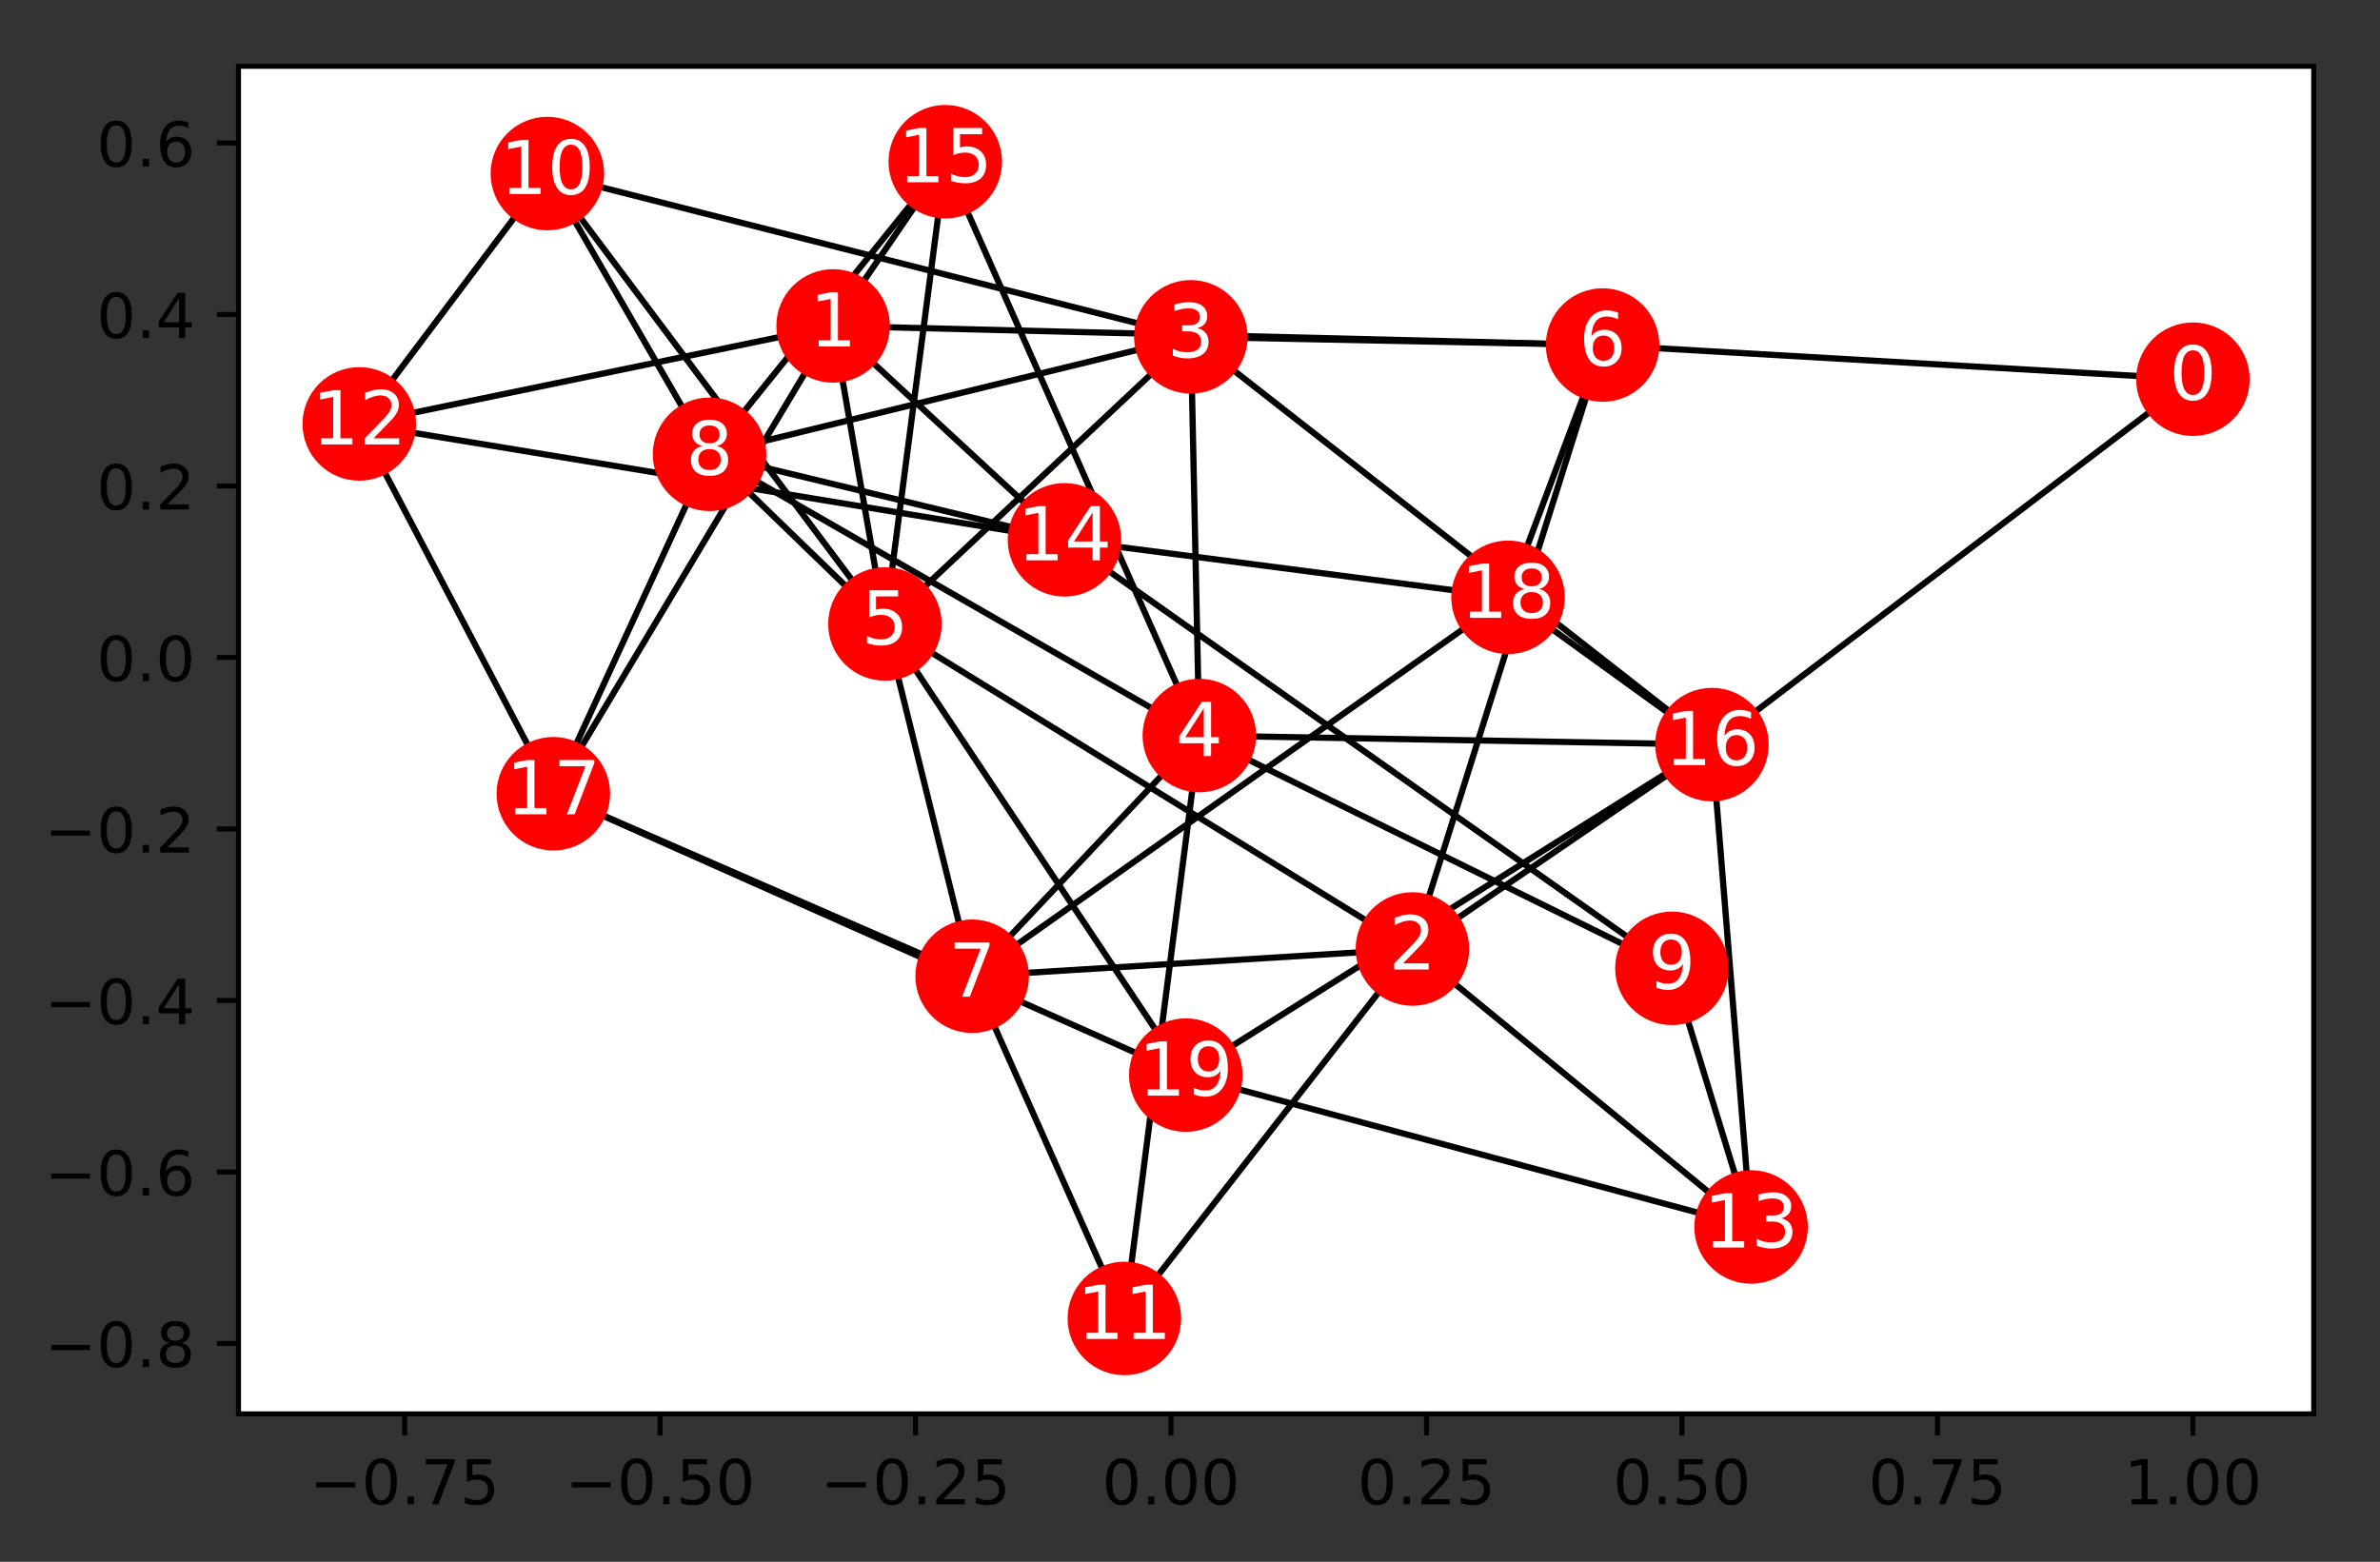<?xml version="1.0" encoding="utf-8" standalone="no"?>
<!DOCTYPE svg PUBLIC "-//W3C//DTD SVG 1.1//EN"
  "http://www.w3.org/Graphics/SVG/1.1/DTD/svg11.dtd">
<!-- Created with matplotlib (http://matplotlib.org/) -->
<svg height="252.018pt" version="1.1" viewBox="0 0 383.983 252.018" width="383.983pt" xmlns="http://www.w3.org/2000/svg" xmlns:xlink="http://www.w3.org/1999/xlink">
 <rect x="0" y="0" width="383.983" height="252.018" fill="#333333" stroke="none"/>
 <defs>
  <style type="text/css">
*{stroke-linecap:butt;stroke-linejoin:round;}
  </style>
 </defs>
 <g id="figure_1">
  <g id="patch_1">
   <path d="M -0 252.018 
L 383.983 252.018 
L 383.983 0 
L -0 0 
z
" style="fill:none;"/>
  </g>
  <g id="axes_1">
   <g id="patch_2">
    <path d="M 38.483 228.14 
L 373.283 228.14 
L 373.283 10.7 
L 38.483 10.7 
z
" style="fill:#ffffff;"/>
   </g>
   <g id="LineCollection_1">
    <path clip-path="url(#p53700404fe)" d="M 193.496 118.69 
L 276.197 120.149 
" style="fill:none;stroke:#000000;"/>
    <path clip-path="url(#p53700404fe)" d="M 193.496 118.69 
L 114.476 73.308 
" style="fill:none;stroke:#000000;"/>
    <path clip-path="url(#p53700404fe)" d="M 193.496 118.69 
L 181.403 212.746 
" style="fill:none;stroke:#000000;"/>
    <path clip-path="url(#p53700404fe)" d="M 193.496 118.69 
L 156.848 157.526 
" style="fill:none;stroke:#000000;"/>
    <path clip-path="url(#p53700404fe)" d="M 193.496 118.69 
L 192.126 54.352 
" style="fill:none;stroke:#000000;"/>
    <path clip-path="url(#p53700404fe)" d="M 193.496 118.69 
L 152.507 26.094 
" style="fill:none;stroke:#000000;"/>
    <path clip-path="url(#p53700404fe)" d="M 193.496 118.69 
L 269.746 156.251 
" style="fill:none;stroke:#000000;"/>
    <path clip-path="url(#p53700404fe)" d="M 88.31 28.006 
L 192.126 54.352 
" style="fill:none;stroke:#000000;"/>
    <path clip-path="url(#p53700404fe)" d="M 88.31 28.006 
L 142.773 100.684 
" style="fill:none;stroke:#000000;"/>
    <path clip-path="url(#p53700404fe)" d="M 88.31 28.006 
L 57.966 68.403 
" style="fill:none;stroke:#000000;"/>
    <path clip-path="url(#p53700404fe)" d="M 88.31 28.006 
L 114.476 73.308 
" style="fill:none;stroke:#000000;"/>
    <path clip-path="url(#p53700404fe)" d="M 353.8 61.189 
L 276.197 120.149 
" style="fill:none;stroke:#000000;"/>
    <path clip-path="url(#p53700404fe)" d="M 353.8 61.189 
L 258.557 55.677 
" style="fill:none;stroke:#000000;"/>
    <path clip-path="url(#p53700404fe)" d="M 89.274 128.079 
L 134.414 52.594 
" style="fill:none;stroke:#000000;"/>
    <path clip-path="url(#p53700404fe)" d="M 89.274 128.079 
L 89.274 128.079 
" style="fill:none;stroke:#000000;"/>
    <path clip-path="url(#p53700404fe)" d="M 89.274 128.079 
L 114.476 73.308 
" style="fill:none;stroke:#000000;"/>
    <path clip-path="url(#p53700404fe)" d="M 89.274 128.079 
L 156.848 157.526 
" style="fill:none;stroke:#000000;"/>
    <path clip-path="url(#p53700404fe)" d="M 89.274 128.079 
L 191.311 173.481 
" style="fill:none;stroke:#000000;"/>
    <path clip-path="url(#p53700404fe)" d="M 89.274 128.079 
L 57.966 68.403 
" style="fill:none;stroke:#000000;"/>
    <path clip-path="url(#p53700404fe)" d="M 227.878 153.134 
L 276.197 120.149 
" style="fill:none;stroke:#000000;"/>
    <path clip-path="url(#p53700404fe)" d="M 227.878 153.134 
L 282.515 197.984 
" style="fill:none;stroke:#000000;"/>
    <path clip-path="url(#p53700404fe)" d="M 227.878 153.134 
L 181.403 212.746 
" style="fill:none;stroke:#000000;"/>
    <path clip-path="url(#p53700404fe)" d="M 227.878 153.134 
L 156.848 157.526 
" style="fill:none;stroke:#000000;"/>
    <path clip-path="url(#p53700404fe)" d="M 227.878 153.134 
L 142.773 100.684 
" style="fill:none;stroke:#000000;"/>
    <path clip-path="url(#p53700404fe)" d="M 227.878 153.134 
L 258.557 55.677 
" style="fill:none;stroke:#000000;"/>
    <path clip-path="url(#p53700404fe)" d="M 192.126 54.352 
L 276.197 120.149 
" style="fill:none;stroke:#000000;"/>
    <path clip-path="url(#p53700404fe)" d="M 192.126 54.352 
L 114.476 73.308 
" style="fill:none;stroke:#000000;"/>
    <path clip-path="url(#p53700404fe)" d="M 192.126 54.352 
L 258.557 55.677 
" style="fill:none;stroke:#000000;"/>
    <path clip-path="url(#p53700404fe)" d="M 192.126 54.352 
L 142.773 100.684 
" style="fill:none;stroke:#000000;"/>
    <path clip-path="url(#p53700404fe)" d="M 181.403 212.746 
L 156.848 157.526 
" style="fill:none;stroke:#000000;"/>
    <path clip-path="url(#p53700404fe)" d="M 181.403 212.746 
L 181.403 212.746 
" style="fill:none;stroke:#000000;"/>
    <path clip-path="url(#p53700404fe)" d="M 156.848 157.526 
L 243.303 96.383 
" style="fill:none;stroke:#000000;"/>
    <path clip-path="url(#p53700404fe)" d="M 156.848 157.526 
L 142.773 100.684 
" style="fill:none;stroke:#000000;"/>
    <path clip-path="url(#p53700404fe)" d="M 114.476 73.308 
L 142.773 100.684 
" style="fill:none;stroke:#000000;"/>
    <path clip-path="url(#p53700404fe)" d="M 114.476 73.308 
L 171.74 87.107 
" style="fill:none;stroke:#000000;"/>
    <path clip-path="url(#p53700404fe)" d="M 114.476 73.308 
L 152.507 26.094 
" style="fill:none;stroke:#000000;"/>
    <path clip-path="url(#p53700404fe)" d="M 191.311 173.481 
L 276.197 120.149 
" style="fill:none;stroke:#000000;"/>
    <path clip-path="url(#p53700404fe)" d="M 191.311 173.481 
L 282.515 197.984 
" style="fill:none;stroke:#000000;"/>
    <path clip-path="url(#p53700404fe)" d="M 191.311 173.481 
L 142.773 100.684 
" style="fill:none;stroke:#000000;"/>
    <path clip-path="url(#p53700404fe)" d="M 142.773 100.684 
L 134.414 52.594 
" style="fill:none;stroke:#000000;"/>
    <path clip-path="url(#p53700404fe)" d="M 142.773 100.684 
L 152.507 26.094 
" style="fill:none;stroke:#000000;"/>
    <path clip-path="url(#p53700404fe)" d="M 269.746 156.251 
L 282.515 197.984 
" style="fill:none;stroke:#000000;"/>
    <path clip-path="url(#p53700404fe)" d="M 269.746 156.251 
L 171.74 87.107 
" style="fill:none;stroke:#000000;"/>
    <path clip-path="url(#p53700404fe)" d="M 269.746 156.251 
L 269.746 156.251 
" style="fill:none;stroke:#000000;"/>
    <path clip-path="url(#p53700404fe)" d="M 152.507 26.094 
L 134.414 52.594 
" style="fill:none;stroke:#000000;"/>
    <path clip-path="url(#p53700404fe)" d="M 276.197 120.149 
L 282.515 197.984 
" style="fill:none;stroke:#000000;"/>
    <path clip-path="url(#p53700404fe)" d="M 276.197 120.149 
L 243.303 96.383 
" style="fill:none;stroke:#000000;"/>
    <path clip-path="url(#p53700404fe)" d="M 282.515 197.984 
L 282.515 197.984 
" style="fill:none;stroke:#000000;"/>
    <path clip-path="url(#p53700404fe)" d="M 134.414 52.594 
L 171.74 87.107 
" style="fill:none;stroke:#000000;"/>
    <path clip-path="url(#p53700404fe)" d="M 134.414 52.594 
L 57.966 68.403 
" style="fill:none;stroke:#000000;"/>
    <path clip-path="url(#p53700404fe)" d="M 134.414 52.594 
L 258.557 55.677 
" style="fill:none;stroke:#000000;"/>
    <path clip-path="url(#p53700404fe)" d="M 243.303 96.383 
L 243.303 96.383 
" style="fill:none;stroke:#000000;"/>
    <path clip-path="url(#p53700404fe)" d="M 243.303 96.383 
L 258.557 55.677 
" style="fill:none;stroke:#000000;"/>
    <path clip-path="url(#p53700404fe)" d="M 243.303 96.383 
L 171.74 87.107 
" style="fill:none;stroke:#000000;"/>
    <path clip-path="url(#p53700404fe)" d="M 171.74 87.107 
L 57.966 68.403 
" style="fill:none;stroke:#000000;"/>
   </g>
   <g id="matplotlib.axis_1">
    <g id="xtick_1">
     <g id="line2d_1">
      <defs>
       <path d="M 0 0 
L 0 3.5 
" id="m5cd075113a" style="stroke:#000000;stroke-width:0.8;"/>
      </defs>
      <g>
       <use style="stroke:#000000;stroke-width:0.8;" x="65.281" xlink:href="#m5cd075113a" y="228.14"/>
      </g>
     </g>
     <g id="text_1">
      <!-- −0.75 -->
      <defs>
       <path d="M 10.594 35.5 
L 73.188 35.5 
L 73.188 27.203 
L 10.594 27.203 
z
" id="DejaVuSans-2212"/>
       <path d="M 31.781 66.406 
Q 24.172 66.406 20.328 58.906 
Q 16.5 51.422 16.5 36.375 
Q 16.5 21.391 20.328 13.891 
Q 24.172 6.391 31.781 6.391 
Q 39.453 6.391 43.281 13.891 
Q 47.125 21.391 47.125 36.375 
Q 47.125 51.422 43.281 58.906 
Q 39.453 66.406 31.781 66.406 
z
M 31.781 74.219 
Q 44.047 74.219 50.516 64.516 
Q 56.984 54.828 56.984 36.375 
Q 56.984 17.969 50.516 8.266 
Q 44.047 -1.422 31.781 -1.422 
Q 19.531 -1.422 13.062 8.266 
Q 6.594 17.969 6.594 36.375 
Q 6.594 54.828 13.062 64.516 
Q 19.531 74.219 31.781 74.219 
z
" id="DejaVuSans-30"/>
       <path d="M 10.688 12.406 
L 21 12.406 
L 21 0 
L 10.688 0 
z
" id="DejaVuSans-2e"/>
       <path d="M 8.203 72.906 
L 55.078 72.906 
L 55.078 68.703 
L 28.609 0 
L 18.312 0 
L 43.219 64.594 
L 8.203 64.594 
z
" id="DejaVuSans-37"/>
       <path d="M 10.797 72.906 
L 49.516 72.906 
L 49.516 64.594 
L 19.828 64.594 
L 19.828 46.734 
Q 21.969 47.469 24.109 47.828 
Q 26.266 48.188 28.422 48.188 
Q 40.625 48.188 47.75 41.5 
Q 54.891 34.812 54.891 23.391 
Q 54.891 11.625 47.562 5.094 
Q 40.234 -1.422 26.906 -1.422 
Q 22.312 -1.422 17.547 -0.641 
Q 12.797 0.141 7.719 1.703 
L 7.719 11.625 
Q 12.109 9.234 16.797 8.062 
Q 21.484 6.891 26.703 6.891 
Q 35.156 6.891 40.078 11.328 
Q 45.016 15.766 45.016 23.391 
Q 45.016 31 40.078 35.438 
Q 35.156 39.891 26.703 39.891 
Q 22.75 39.891 18.812 39.016 
Q 14.891 38.141 10.797 36.281 
z
" id="DejaVuSans-35"/>
      </defs>
      <g transform="translate(49.958 242.738)scale(0.1 -0.1)">
       <use xlink:href="#DejaVuSans-2212"/>
       <use x="83.789" xlink:href="#DejaVuSans-30"/>
       <use x="147.412" xlink:href="#DejaVuSans-2e"/>
       <use x="179.199" xlink:href="#DejaVuSans-37"/>
       <use x="242.822" xlink:href="#DejaVuSans-35"/>
      </g>
     </g>
    </g>
    <g id="xtick_2">
     <g id="line2d_2">
      <g>
       <use style="stroke:#000000;stroke-width:0.8;" x="106.498" xlink:href="#m5cd075113a" y="228.14"/>
      </g>
     </g>
     <g id="text_2">
      <!-- −0.50 -->
      <g transform="translate(91.175 242.738)scale(0.1 -0.1)">
       <use xlink:href="#DejaVuSans-2212"/>
       <use x="83.789" xlink:href="#DejaVuSans-30"/>
       <use x="147.412" xlink:href="#DejaVuSans-2e"/>
       <use x="179.199" xlink:href="#DejaVuSans-35"/>
       <use x="242.822" xlink:href="#DejaVuSans-30"/>
      </g>
     </g>
    </g>
    <g id="xtick_3">
     <g id="line2d_3">
      <g>
       <use style="stroke:#000000;stroke-width:0.8;" x="147.715" xlink:href="#m5cd075113a" y="228.14"/>
      </g>
     </g>
     <g id="text_3">
      <!-- −0.25 -->
      <defs>
       <path d="M 19.188 8.297 
L 53.609 8.297 
L 53.609 0 
L 7.328 0 
L 7.328 8.297 
Q 12.938 14.109 22.625 23.891 
Q 32.328 33.688 34.812 36.531 
Q 39.547 41.844 41.422 45.531 
Q 43.312 49.219 43.312 52.781 
Q 43.312 58.594 39.234 62.25 
Q 35.156 65.922 28.609 65.922 
Q 23.969 65.922 18.812 64.312 
Q 13.672 62.703 7.812 59.422 
L 7.812 69.391 
Q 13.766 71.781 18.938 73 
Q 24.125 74.219 28.422 74.219 
Q 39.75 74.219 46.484 68.547 
Q 53.219 62.891 53.219 53.422 
Q 53.219 48.922 51.531 44.891 
Q 49.859 40.875 45.406 35.406 
Q 44.188 33.984 37.641 27.219 
Q 31.109 20.453 19.188 8.297 
z
" id="DejaVuSans-32"/>
      </defs>
      <g transform="translate(132.392 242.738)scale(0.1 -0.1)">
       <use xlink:href="#DejaVuSans-2212"/>
       <use x="83.789" xlink:href="#DejaVuSans-30"/>
       <use x="147.412" xlink:href="#DejaVuSans-2e"/>
       <use x="179.199" xlink:href="#DejaVuSans-32"/>
       <use x="242.822" xlink:href="#DejaVuSans-35"/>
      </g>
     </g>
    </g>
    <g id="xtick_4">
     <g id="line2d_4">
      <g>
       <use style="stroke:#000000;stroke-width:0.8;" x="188.932" xlink:href="#m5cd075113a" y="228.14"/>
      </g>
     </g>
     <g id="text_4">
      <!-- 0.00 -->
      <g transform="translate(177.799 242.738)scale(0.1 -0.1)">
       <use xlink:href="#DejaVuSans-30"/>
       <use x="63.623" xlink:href="#DejaVuSans-2e"/>
       <use x="95.41" xlink:href="#DejaVuSans-30"/>
       <use x="159.033" xlink:href="#DejaVuSans-30"/>
      </g>
     </g>
    </g>
    <g id="xtick_5">
     <g id="line2d_5">
      <g>
       <use style="stroke:#000000;stroke-width:0.8;" x="230.149" xlink:href="#m5cd075113a" y="228.14"/>
      </g>
     </g>
     <g id="text_5">
      <!-- 0.25 -->
      <g transform="translate(219.016 242.738)scale(0.1 -0.1)">
       <use xlink:href="#DejaVuSans-30"/>
       <use x="63.623" xlink:href="#DejaVuSans-2e"/>
       <use x="95.41" xlink:href="#DejaVuSans-32"/>
       <use x="159.033" xlink:href="#DejaVuSans-35"/>
      </g>
     </g>
    </g>
    <g id="xtick_6">
     <g id="line2d_6">
      <g>
       <use style="stroke:#000000;stroke-width:0.8;" x="271.366" xlink:href="#m5cd075113a" y="228.14"/>
      </g>
     </g>
     <g id="text_6">
      <!-- 0.50 -->
      <g transform="translate(260.233 242.738)scale(0.1 -0.1)">
       <use xlink:href="#DejaVuSans-30"/>
       <use x="63.623" xlink:href="#DejaVuSans-2e"/>
       <use x="95.41" xlink:href="#DejaVuSans-35"/>
       <use x="159.033" xlink:href="#DejaVuSans-30"/>
      </g>
     </g>
    </g>
    <g id="xtick_7">
     <g id="line2d_7">
      <g>
       <use style="stroke:#000000;stroke-width:0.8;" x="312.583" xlink:href="#m5cd075113a" y="228.14"/>
      </g>
     </g>
     <g id="text_7">
      <!-- 0.75 -->
      <g transform="translate(301.45 242.738)scale(0.1 -0.1)">
       <use xlink:href="#DejaVuSans-30"/>
       <use x="63.623" xlink:href="#DejaVuSans-2e"/>
       <use x="95.41" xlink:href="#DejaVuSans-37"/>
       <use x="159.033" xlink:href="#DejaVuSans-35"/>
      </g>
     </g>
    </g>
    <g id="xtick_8">
     <g id="line2d_8">
      <g>
       <use style="stroke:#000000;stroke-width:0.8;" x="353.8" xlink:href="#m5cd075113a" y="228.14"/>
      </g>
     </g>
     <g id="text_8">
      <!-- 1.00 -->
      <defs>
       <path d="M 12.406 8.297 
L 28.516 8.297 
L 28.516 63.922 
L 10.984 60.406 
L 10.984 69.391 
L 28.422 72.906 
L 38.281 72.906 
L 38.281 8.297 
L 54.391 8.297 
L 54.391 0 
L 12.406 0 
z
" id="DejaVuSans-31"/>
      </defs>
      <g transform="translate(342.667 242.738)scale(0.1 -0.1)">
       <use xlink:href="#DejaVuSans-31"/>
       <use x="63.623" xlink:href="#DejaVuSans-2e"/>
       <use x="95.41" xlink:href="#DejaVuSans-30"/>
       <use x="159.033" xlink:href="#DejaVuSans-30"/>
      </g>
     </g>
    </g>
   </g>
   <g id="matplotlib.axis_2">
    <g id="ytick_1">
     <g id="line2d_9">
      <defs>
       <path d="M 0 0 
L -3.5 0 
" id="m9823ba900c" style="stroke:#000000;stroke-width:0.8;"/>
      </defs>
      <g>
       <use style="stroke:#000000;stroke-width:0.8;" x="38.483" xlink:href="#m9823ba900c" y="216.782"/>
      </g>
     </g>
     <g id="text_9">
      <!-- −0.8 -->
      <defs>
       <path d="M 31.781 34.625 
Q 24.75 34.625 20.719 30.859 
Q 16.703 27.094 16.703 20.516 
Q 16.703 13.922 20.719 10.156 
Q 24.75 6.391 31.781 6.391 
Q 38.812 6.391 42.859 10.172 
Q 46.922 13.969 46.922 20.516 
Q 46.922 27.094 42.891 30.859 
Q 38.875 34.625 31.781 34.625 
z
M 21.922 38.812 
Q 15.578 40.375 12.031 44.719 
Q 8.5 49.078 8.5 55.328 
Q 8.5 64.062 14.719 69.141 
Q 20.953 74.219 31.781 74.219 
Q 42.672 74.219 48.875 69.141 
Q 55.078 64.062 55.078 55.328 
Q 55.078 49.078 51.531 44.719 
Q 48 40.375 41.703 38.812 
Q 48.828 37.156 52.797 32.312 
Q 56.781 27.484 56.781 20.516 
Q 56.781 9.906 50.312 4.234 
Q 43.844 -1.422 31.781 -1.422 
Q 19.734 -1.422 13.25 4.234 
Q 6.781 9.906 6.781 20.516 
Q 6.781 27.484 10.781 32.312 
Q 14.797 37.156 21.922 38.812 
z
M 18.312 54.391 
Q 18.312 48.734 21.844 45.562 
Q 25.391 42.391 31.781 42.391 
Q 38.141 42.391 41.719 45.562 
Q 45.312 48.734 45.312 54.391 
Q 45.312 60.062 41.719 63.234 
Q 38.141 66.406 31.781 66.406 
Q 25.391 66.406 21.844 63.234 
Q 18.312 60.062 18.312 54.391 
z
" id="DejaVuSans-38"/>
      </defs>
      <g transform="translate(7.2 220.581)scale(0.1 -0.1)">
       <use xlink:href="#DejaVuSans-2212"/>
       <use x="83.789" xlink:href="#DejaVuSans-30"/>
       <use x="147.412" xlink:href="#DejaVuSans-2e"/>
       <use x="179.199" xlink:href="#DejaVuSans-38"/>
      </g>
     </g>
    </g>
    <g id="ytick_2">
     <g id="line2d_10">
      <g>
       <use style="stroke:#000000;stroke-width:0.8;" x="38.483" xlink:href="#m9823ba900c" y="189.109"/>
      </g>
     </g>
     <g id="text_10">
      <!-- −0.6 -->
      <defs>
       <path d="M 33.016 40.375 
Q 26.375 40.375 22.484 35.828 
Q 18.609 31.297 18.609 23.391 
Q 18.609 15.531 22.484 10.953 
Q 26.375 6.391 33.016 6.391 
Q 39.656 6.391 43.531 10.953 
Q 47.406 15.531 47.406 23.391 
Q 47.406 31.297 43.531 35.828 
Q 39.656 40.375 33.016 40.375 
z
M 52.594 71.297 
L 52.594 62.312 
Q 48.875 64.062 45.094 64.984 
Q 41.312 65.922 37.594 65.922 
Q 27.828 65.922 22.672 59.328 
Q 17.531 52.734 16.797 39.406 
Q 19.672 43.656 24.016 45.922 
Q 28.375 48.188 33.594 48.188 
Q 44.578 48.188 50.953 41.516 
Q 57.328 34.859 57.328 23.391 
Q 57.328 12.156 50.688 5.359 
Q 44.047 -1.422 33.016 -1.422 
Q 20.359 -1.422 13.672 8.266 
Q 6.984 17.969 6.984 36.375 
Q 6.984 53.656 15.188 63.938 
Q 23.391 74.219 37.203 74.219 
Q 40.922 74.219 44.703 73.484 
Q 48.484 72.75 52.594 71.297 
z
" id="DejaVuSans-36"/>
      </defs>
      <g transform="translate(7.2 192.909)scale(0.1 -0.1)">
       <use xlink:href="#DejaVuSans-2212"/>
       <use x="83.789" xlink:href="#DejaVuSans-30"/>
       <use x="147.412" xlink:href="#DejaVuSans-2e"/>
       <use x="179.199" xlink:href="#DejaVuSans-36"/>
      </g>
     </g>
    </g>
    <g id="ytick_3">
     <g id="line2d_11">
      <g>
       <use style="stroke:#000000;stroke-width:0.8;" x="38.483" xlink:href="#m9823ba900c" y="161.437"/>
      </g>
     </g>
     <g id="text_11">
      <!-- −0.4 -->
      <defs>
       <path d="M 37.797 64.312 
L 12.891 25.391 
L 37.797 25.391 
z
M 35.203 72.906 
L 47.609 72.906 
L 47.609 25.391 
L 58.016 25.391 
L 58.016 17.188 
L 47.609 17.188 
L 47.609 0 
L 37.797 0 
L 37.797 17.188 
L 4.891 17.188 
L 4.891 26.703 
z
" id="DejaVuSans-34"/>
      </defs>
      <g transform="translate(7.2 165.236)scale(0.1 -0.1)">
       <use xlink:href="#DejaVuSans-2212"/>
       <use x="83.789" xlink:href="#DejaVuSans-30"/>
       <use x="147.412" xlink:href="#DejaVuSans-2e"/>
       <use x="179.199" xlink:href="#DejaVuSans-34"/>
      </g>
     </g>
    </g>
    <g id="ytick_4">
     <g id="line2d_12">
      <g>
       <use style="stroke:#000000;stroke-width:0.8;" x="38.483" xlink:href="#m9823ba900c" y="133.764"/>
      </g>
     </g>
     <g id="text_12">
      <!-- −0.2 -->
      <g transform="translate(7.2 137.564)scale(0.1 -0.1)">
       <use xlink:href="#DejaVuSans-2212"/>
       <use x="83.789" xlink:href="#DejaVuSans-30"/>
       <use x="147.412" xlink:href="#DejaVuSans-2e"/>
       <use x="179.199" xlink:href="#DejaVuSans-32"/>
      </g>
     </g>
    </g>
    <g id="ytick_5">
     <g id="line2d_13">
      <g>
       <use style="stroke:#000000;stroke-width:0.8;" x="38.483" xlink:href="#m9823ba900c" y="106.092"/>
      </g>
     </g>
     <g id="text_13">
      <!-- 0.0 -->
      <g transform="translate(15.58 109.891)scale(0.1 -0.1)">
       <use xlink:href="#DejaVuSans-30"/>
       <use x="63.623" xlink:href="#DejaVuSans-2e"/>
       <use x="95.41" xlink:href="#DejaVuSans-30"/>
      </g>
     </g>
    </g>
    <g id="ytick_6">
     <g id="line2d_14">
      <g>
       <use style="stroke:#000000;stroke-width:0.8;" x="38.483" xlink:href="#m9823ba900c" y="78.419"/>
      </g>
     </g>
     <g id="text_14">
      <!-- 0.2 -->
      <g transform="translate(15.58 82.218)scale(0.1 -0.1)">
       <use xlink:href="#DejaVuSans-30"/>
       <use x="63.623" xlink:href="#DejaVuSans-2e"/>
       <use x="95.41" xlink:href="#DejaVuSans-32"/>
      </g>
     </g>
    </g>
    <g id="ytick_7">
     <g id="line2d_15">
      <g>
       <use style="stroke:#000000;stroke-width:0.8;" x="38.483" xlink:href="#m9823ba900c" y="50.747"/>
      </g>
     </g>
     <g id="text_15">
      <!-- 0.4 -->
      <g transform="translate(15.58 54.546)scale(0.1 -0.1)">
       <use xlink:href="#DejaVuSans-30"/>
       <use x="63.623" xlink:href="#DejaVuSans-2e"/>
       <use x="95.41" xlink:href="#DejaVuSans-34"/>
      </g>
     </g>
    </g>
    <g id="ytick_8">
     <g id="line2d_16">
      <g>
       <use style="stroke:#000000;stroke-width:0.8;" x="38.483" xlink:href="#m9823ba900c" y="23.074"/>
      </g>
     </g>
     <g id="text_16">
      <!-- 0.6 -->
      <g transform="translate(15.58 26.873)scale(0.1 -0.1)">
       <use xlink:href="#DejaVuSans-30"/>
       <use x="63.623" xlink:href="#DejaVuSans-2e"/>
       <use x="95.41" xlink:href="#DejaVuSans-36"/>
      </g>
     </g>
    </g>
   </g>
   <g id="PathCollection_1">
    <defs>
     <path d="M 0 8.66 
C 2.297 8.66 4.5 7.748 6.124 6.124 
C 7.748 4.5 8.66 2.297 8.66 0 
C 8.66 -2.297 7.748 -4.5 6.124 -6.124 
C 4.5 -7.748 2.297 -8.66 0 -8.66 
C -2.297 -8.66 -4.5 -7.748 -6.124 -6.124 
C -7.748 -4.5 -8.66 -2.297 -8.66 0 
C -8.66 2.297 -7.748 4.5 -6.124 6.124 
C -4.5 7.748 -2.297 8.66 0 8.66 
z
" id="C0_0_9221a4c1b9"/>
    </defs>
    <g clip-path="url(#p53700404fe)">
     <use style="fill:#ff0000;stroke:#ff0000;" x="193.496" xlink:href="#C0_0_9221a4c1b9" y="118.69"/>
    </g>
    <g clip-path="url(#p53700404fe)">
     <use style="fill:#ff0000;stroke:#ff0000;" x="88.31" xlink:href="#C0_0_9221a4c1b9" y="28.006"/>
    </g>
    <g clip-path="url(#p53700404fe)">
     <use style="fill:#ff0000;stroke:#ff0000;" x="353.8" xlink:href="#C0_0_9221a4c1b9" y="61.189"/>
    </g>
    <g clip-path="url(#p53700404fe)">
     <use style="fill:#ff0000;stroke:#ff0000;" x="89.274" xlink:href="#C0_0_9221a4c1b9" y="128.079"/>
    </g>
    <g clip-path="url(#p53700404fe)">
     <use style="fill:#ff0000;stroke:#ff0000;" x="227.878" xlink:href="#C0_0_9221a4c1b9" y="153.134"/>
    </g>
    <g clip-path="url(#p53700404fe)">
     <use style="fill:#ff0000;stroke:#ff0000;" x="192.126" xlink:href="#C0_0_9221a4c1b9" y="54.352"/>
    </g>
    <g clip-path="url(#p53700404fe)">
     <use style="fill:#ff0000;stroke:#ff0000;" x="181.403" xlink:href="#C0_0_9221a4c1b9" y="212.746"/>
    </g>
    <g clip-path="url(#p53700404fe)">
     <use style="fill:#ff0000;stroke:#ff0000;" x="156.848" xlink:href="#C0_0_9221a4c1b9" y="157.526"/>
    </g>
    <g clip-path="url(#p53700404fe)">
     <use style="fill:#ff0000;stroke:#ff0000;" x="114.476" xlink:href="#C0_0_9221a4c1b9" y="73.308"/>
    </g>
    <g clip-path="url(#p53700404fe)">
     <use style="fill:#ff0000;stroke:#ff0000;" x="191.311" xlink:href="#C0_0_9221a4c1b9" y="173.481"/>
    </g>
    <g clip-path="url(#p53700404fe)">
     <use style="fill:#ff0000;stroke:#ff0000;" x="142.773" xlink:href="#C0_0_9221a4c1b9" y="100.684"/>
    </g>
    <g clip-path="url(#p53700404fe)">
     <use style="fill:#ff0000;stroke:#ff0000;" x="269.746" xlink:href="#C0_0_9221a4c1b9" y="156.251"/>
    </g>
    <g clip-path="url(#p53700404fe)">
     <use style="fill:#ff0000;stroke:#ff0000;" x="152.507" xlink:href="#C0_0_9221a4c1b9" y="26.094"/>
    </g>
    <g clip-path="url(#p53700404fe)">
     <use style="fill:#ff0000;stroke:#ff0000;" x="276.197" xlink:href="#C0_0_9221a4c1b9" y="120.149"/>
    </g>
    <g clip-path="url(#p53700404fe)">
     <use style="fill:#ff0000;stroke:#ff0000;" x="282.515" xlink:href="#C0_0_9221a4c1b9" y="197.984"/>
    </g>
    <g clip-path="url(#p53700404fe)">
     <use style="fill:#ff0000;stroke:#ff0000;" x="134.414" xlink:href="#C0_0_9221a4c1b9" y="52.594"/>
    </g>
    <g clip-path="url(#p53700404fe)">
     <use style="fill:#ff0000;stroke:#ff0000;" x="243.303" xlink:href="#C0_0_9221a4c1b9" y="96.383"/>
    </g>
    <g clip-path="url(#p53700404fe)">
     <use style="fill:#ff0000;stroke:#ff0000;" x="258.557" xlink:href="#C0_0_9221a4c1b9" y="55.677"/>
    </g>
    <g clip-path="url(#p53700404fe)">
     <use style="fill:#ff0000;stroke:#ff0000;" x="171.74" xlink:href="#C0_0_9221a4c1b9" y="87.107"/>
    </g>
    <g clip-path="url(#p53700404fe)">
     <use style="fill:#ff0000;stroke:#ff0000;" x="57.966" xlink:href="#C0_0_9221a4c1b9" y="68.403"/>
    </g>
   </g>
   <g id="patch_3">
    <path d="M 38.483 228.14 
L 38.483 10.7 
" style="fill:none;stroke:#000000;stroke-linecap:square;stroke-linejoin:miter;stroke-width:0.8;"/>
   </g>
   <g id="patch_4">
    <path d="M 373.283 228.14 
L 373.283 10.7 
" style="fill:none;stroke:#000000;stroke-linecap:square;stroke-linejoin:miter;stroke-width:0.8;"/>
   </g>
   <g id="patch_5">
    <path d="M 38.483 228.14 
L 373.283 228.14 
" style="fill:none;stroke:#000000;stroke-linecap:square;stroke-linejoin:miter;stroke-width:0.8;"/>
   </g>
   <g id="patch_6">
    <path d="M 38.483 10.7 
L 373.283 10.7 
" style="fill:none;stroke:#000000;stroke-linecap:square;stroke-linejoin:miter;stroke-width:0.8;"/>
   </g>
   <g id="text_17">
    <g clip-path="url(#p53700404fe)">
     <!-- 4 -->
     <g style="fill:#ffffff;" transform="translate(189.679 122.001)scale(0.12 -0.12)">
      <use xlink:href="#DejaVuSans-34"/>
     </g>
    </g>
   </g>
   <g id="text_18">
    <g clip-path="url(#p53700404fe)">
     <!-- 10 -->
     <g style="fill:#ffffff;" transform="translate(80.675 31.317)scale(0.12 -0.12)">
      <use xlink:href="#DejaVuSans-31"/>
      <use x="63.623" xlink:href="#DejaVuSans-30"/>
     </g>
    </g>
   </g>
   <g id="text_19">
    <g clip-path="url(#p53700404fe)">
     <!-- 0 -->
     <g style="fill:#ffffff;" transform="translate(349.982 64.501)scale(0.12 -0.12)">
      <use xlink:href="#DejaVuSans-30"/>
     </g>
    </g>
   </g>
   <g id="text_20">
    <g clip-path="url(#p53700404fe)">
     <!-- 17 -->
     <g style="fill:#ffffff;" transform="translate(81.639 131.39)scale(0.12 -0.12)">
      <use xlink:href="#DejaVuSans-31"/>
      <use x="63.623" xlink:href="#DejaVuSans-37"/>
     </g>
    </g>
   </g>
   <g id="text_21">
    <g clip-path="url(#p53700404fe)">
     <!-- 2 -->
     <g style="fill:#ffffff;" transform="translate(224.061 156.445)scale(0.12 -0.12)">
      <use xlink:href="#DejaVuSans-32"/>
     </g>
    </g>
   </g>
   <g id="text_22">
    <g clip-path="url(#p53700404fe)">
     <!-- 3 -->
     <defs>
      <path d="M 40.578 39.312 
Q 47.656 37.797 51.625 33 
Q 55.609 28.219 55.609 21.188 
Q 55.609 10.406 48.188 4.484 
Q 40.766 -1.422 27.094 -1.422 
Q 22.516 -1.422 17.656 -0.516 
Q 12.797 0.391 7.625 2.203 
L 7.625 11.719 
Q 11.719 9.328 16.594 8.109 
Q 21.484 6.891 26.812 6.891 
Q 36.078 6.891 40.938 10.547 
Q 45.797 14.203 45.797 21.188 
Q 45.797 27.641 41.281 31.266 
Q 36.766 34.906 28.719 34.906 
L 20.219 34.906 
L 20.219 43.016 
L 29.109 43.016 
Q 36.375 43.016 40.234 45.922 
Q 44.094 48.828 44.094 54.297 
Q 44.094 59.906 40.109 62.906 
Q 36.141 65.922 28.719 65.922 
Q 24.656 65.922 20.016 65.031 
Q 15.375 64.156 9.812 62.312 
L 9.812 71.094 
Q 15.438 72.656 20.344 73.438 
Q 25.25 74.219 29.594 74.219 
Q 40.828 74.219 47.359 69.109 
Q 53.906 64.016 53.906 55.328 
Q 53.906 49.266 50.438 45.094 
Q 46.969 40.922 40.578 39.312 
z
" id="DejaVuSans-33"/>
     </defs>
     <g style="fill:#ffffff;" transform="translate(188.308 57.664)scale(0.12 -0.12)">
      <use xlink:href="#DejaVuSans-33"/>
     </g>
    </g>
   </g>
   <g id="text_23">
    <g clip-path="url(#p53700404fe)">
     <!-- 11 -->
     <g style="fill:#ffffff;" transform="translate(173.768 216.057)scale(0.12 -0.12)">
      <use xlink:href="#DejaVuSans-31"/>
      <use x="63.623" xlink:href="#DejaVuSans-31"/>
     </g>
    </g>
   </g>
   <g id="text_24">
    <g clip-path="url(#p53700404fe)">
     <!-- 7 -->
     <g style="fill:#ffffff;" transform="translate(153.031 160.837)scale(0.12 -0.12)">
      <use xlink:href="#DejaVuSans-37"/>
     </g>
    </g>
   </g>
   <g id="text_25">
    <g clip-path="url(#p53700404fe)">
     <!-- 8 -->
     <g style="fill:#ffffff;" transform="translate(110.659 76.619)scale(0.12 -0.12)">
      <use xlink:href="#DejaVuSans-38"/>
     </g>
    </g>
   </g>
   <g id="text_26">
    <g clip-path="url(#p53700404fe)">
     <!-- 19 -->
     <defs>
      <path d="M 10.984 1.516 
L 10.984 10.5 
Q 14.703 8.734 18.5 7.812 
Q 22.312 6.891 25.984 6.891 
Q 35.75 6.891 40.891 13.453 
Q 46.047 20.016 46.781 33.406 
Q 43.953 29.203 39.594 26.953 
Q 35.25 24.703 29.984 24.703 
Q 19.047 24.703 12.672 31.312 
Q 6.297 37.938 6.297 49.422 
Q 6.297 60.641 12.938 67.422 
Q 19.578 74.219 30.609 74.219 
Q 43.266 74.219 49.922 64.516 
Q 56.594 54.828 56.594 36.375 
Q 56.594 19.141 48.406 8.859 
Q 40.234 -1.422 26.422 -1.422 
Q 22.703 -1.422 18.891 -0.688 
Q 15.094 0.047 10.984 1.516 
z
M 30.609 32.422 
Q 37.25 32.422 41.125 36.953 
Q 45.016 41.5 45.016 49.422 
Q 45.016 57.281 41.125 61.844 
Q 37.25 66.406 30.609 66.406 
Q 23.969 66.406 20.094 61.844 
Q 16.219 57.281 16.219 49.422 
Q 16.219 41.5 20.094 36.953 
Q 23.969 32.422 30.609 32.422 
z
" id="DejaVuSans-39"/>
     </defs>
     <g style="fill:#ffffff;" transform="translate(183.676 176.793)scale(0.12 -0.12)">
      <use xlink:href="#DejaVuSans-31"/>
      <use x="63.623" xlink:href="#DejaVuSans-39"/>
     </g>
    </g>
   </g>
   <g id="text_27">
    <g clip-path="url(#p53700404fe)">
     <!-- 5 -->
     <g style="fill:#ffffff;" transform="translate(138.955 103.995)scale(0.12 -0.12)">
      <use xlink:href="#DejaVuSans-35"/>
     </g>
    </g>
   </g>
   <g id="text_28">
    <g clip-path="url(#p53700404fe)">
     <!-- 9 -->
     <g style="fill:#ffffff;" transform="translate(265.928 159.562)scale(0.12 -0.12)">
      <use xlink:href="#DejaVuSans-39"/>
     </g>
    </g>
   </g>
   <g id="text_29">
    <g clip-path="url(#p53700404fe)">
     <!-- 6 -->
     <g style="fill:#ffffff;" transform="translate(254.74 58.988)scale(0.12 -0.12)">
      <use xlink:href="#DejaVuSans-36"/>
     </g>
    </g>
   </g>
   <g id="text_30">
    <g clip-path="url(#p53700404fe)">
     <!-- 16 -->
     <g style="fill:#ffffff;" transform="translate(268.562 123.46)scale(0.12 -0.12)">
      <use xlink:href="#DejaVuSans-31"/>
      <use x="63.623" xlink:href="#DejaVuSans-36"/>
     </g>
    </g>
   </g>
   <g id="text_31">
    <g clip-path="url(#p53700404fe)">
     <!-- 13 -->
     <g style="fill:#ffffff;" transform="translate(274.88 201.295)scale(0.12 -0.12)">
      <use xlink:href="#DejaVuSans-31"/>
      <use x="63.623" xlink:href="#DejaVuSans-33"/>
     </g>
    </g>
   </g>
   <g id="text_32">
    <g clip-path="url(#p53700404fe)">
     <!-- 1 -->
     <g style="fill:#ffffff;" transform="translate(130.596 55.906)scale(0.12 -0.12)">
      <use xlink:href="#DejaVuSans-31"/>
     </g>
    </g>
   </g>
   <g id="text_33">
    <g clip-path="url(#p53700404fe)">
     <!-- 18 -->
     <g style="fill:#ffffff;" transform="translate(235.668 99.694)scale(0.12 -0.12)">
      <use xlink:href="#DejaVuSans-31"/>
      <use x="63.623" xlink:href="#DejaVuSans-38"/>
     </g>
    </g>
   </g>
   <g id="text_34">
    <g clip-path="url(#p53700404fe)">
     <!-- 15 -->
     <g style="fill:#ffffff;" transform="translate(144.872 29.406)scale(0.12 -0.12)">
      <use xlink:href="#DejaVuSans-31"/>
      <use x="63.623" xlink:href="#DejaVuSans-35"/>
     </g>
    </g>
   </g>
   <g id="text_35">
    <g clip-path="url(#p53700404fe)">
     <!-- 14 -->
     <g style="fill:#ffffff;" transform="translate(164.105 90.418)scale(0.12 -0.12)">
      <use xlink:href="#DejaVuSans-31"/>
      <use x="63.623" xlink:href="#DejaVuSans-34"/>
     </g>
    </g>
   </g>
   <g id="text_36">
    <g clip-path="url(#p53700404fe)">
     <!-- 12 -->
     <g style="fill:#ffffff;" transform="translate(50.331 71.715)scale(0.12 -0.12)">
      <use xlink:href="#DejaVuSans-31"/>
      <use x="63.623" xlink:href="#DejaVuSans-32"/>
     </g>
    </g>
   </g>
  </g>
 </g>
 <defs>
  <clipPath id="p53700404fe">
   <rect height="217.44" width="334.8" x="38.483" y="10.7"/>
  </clipPath>
 </defs>
</svg>
